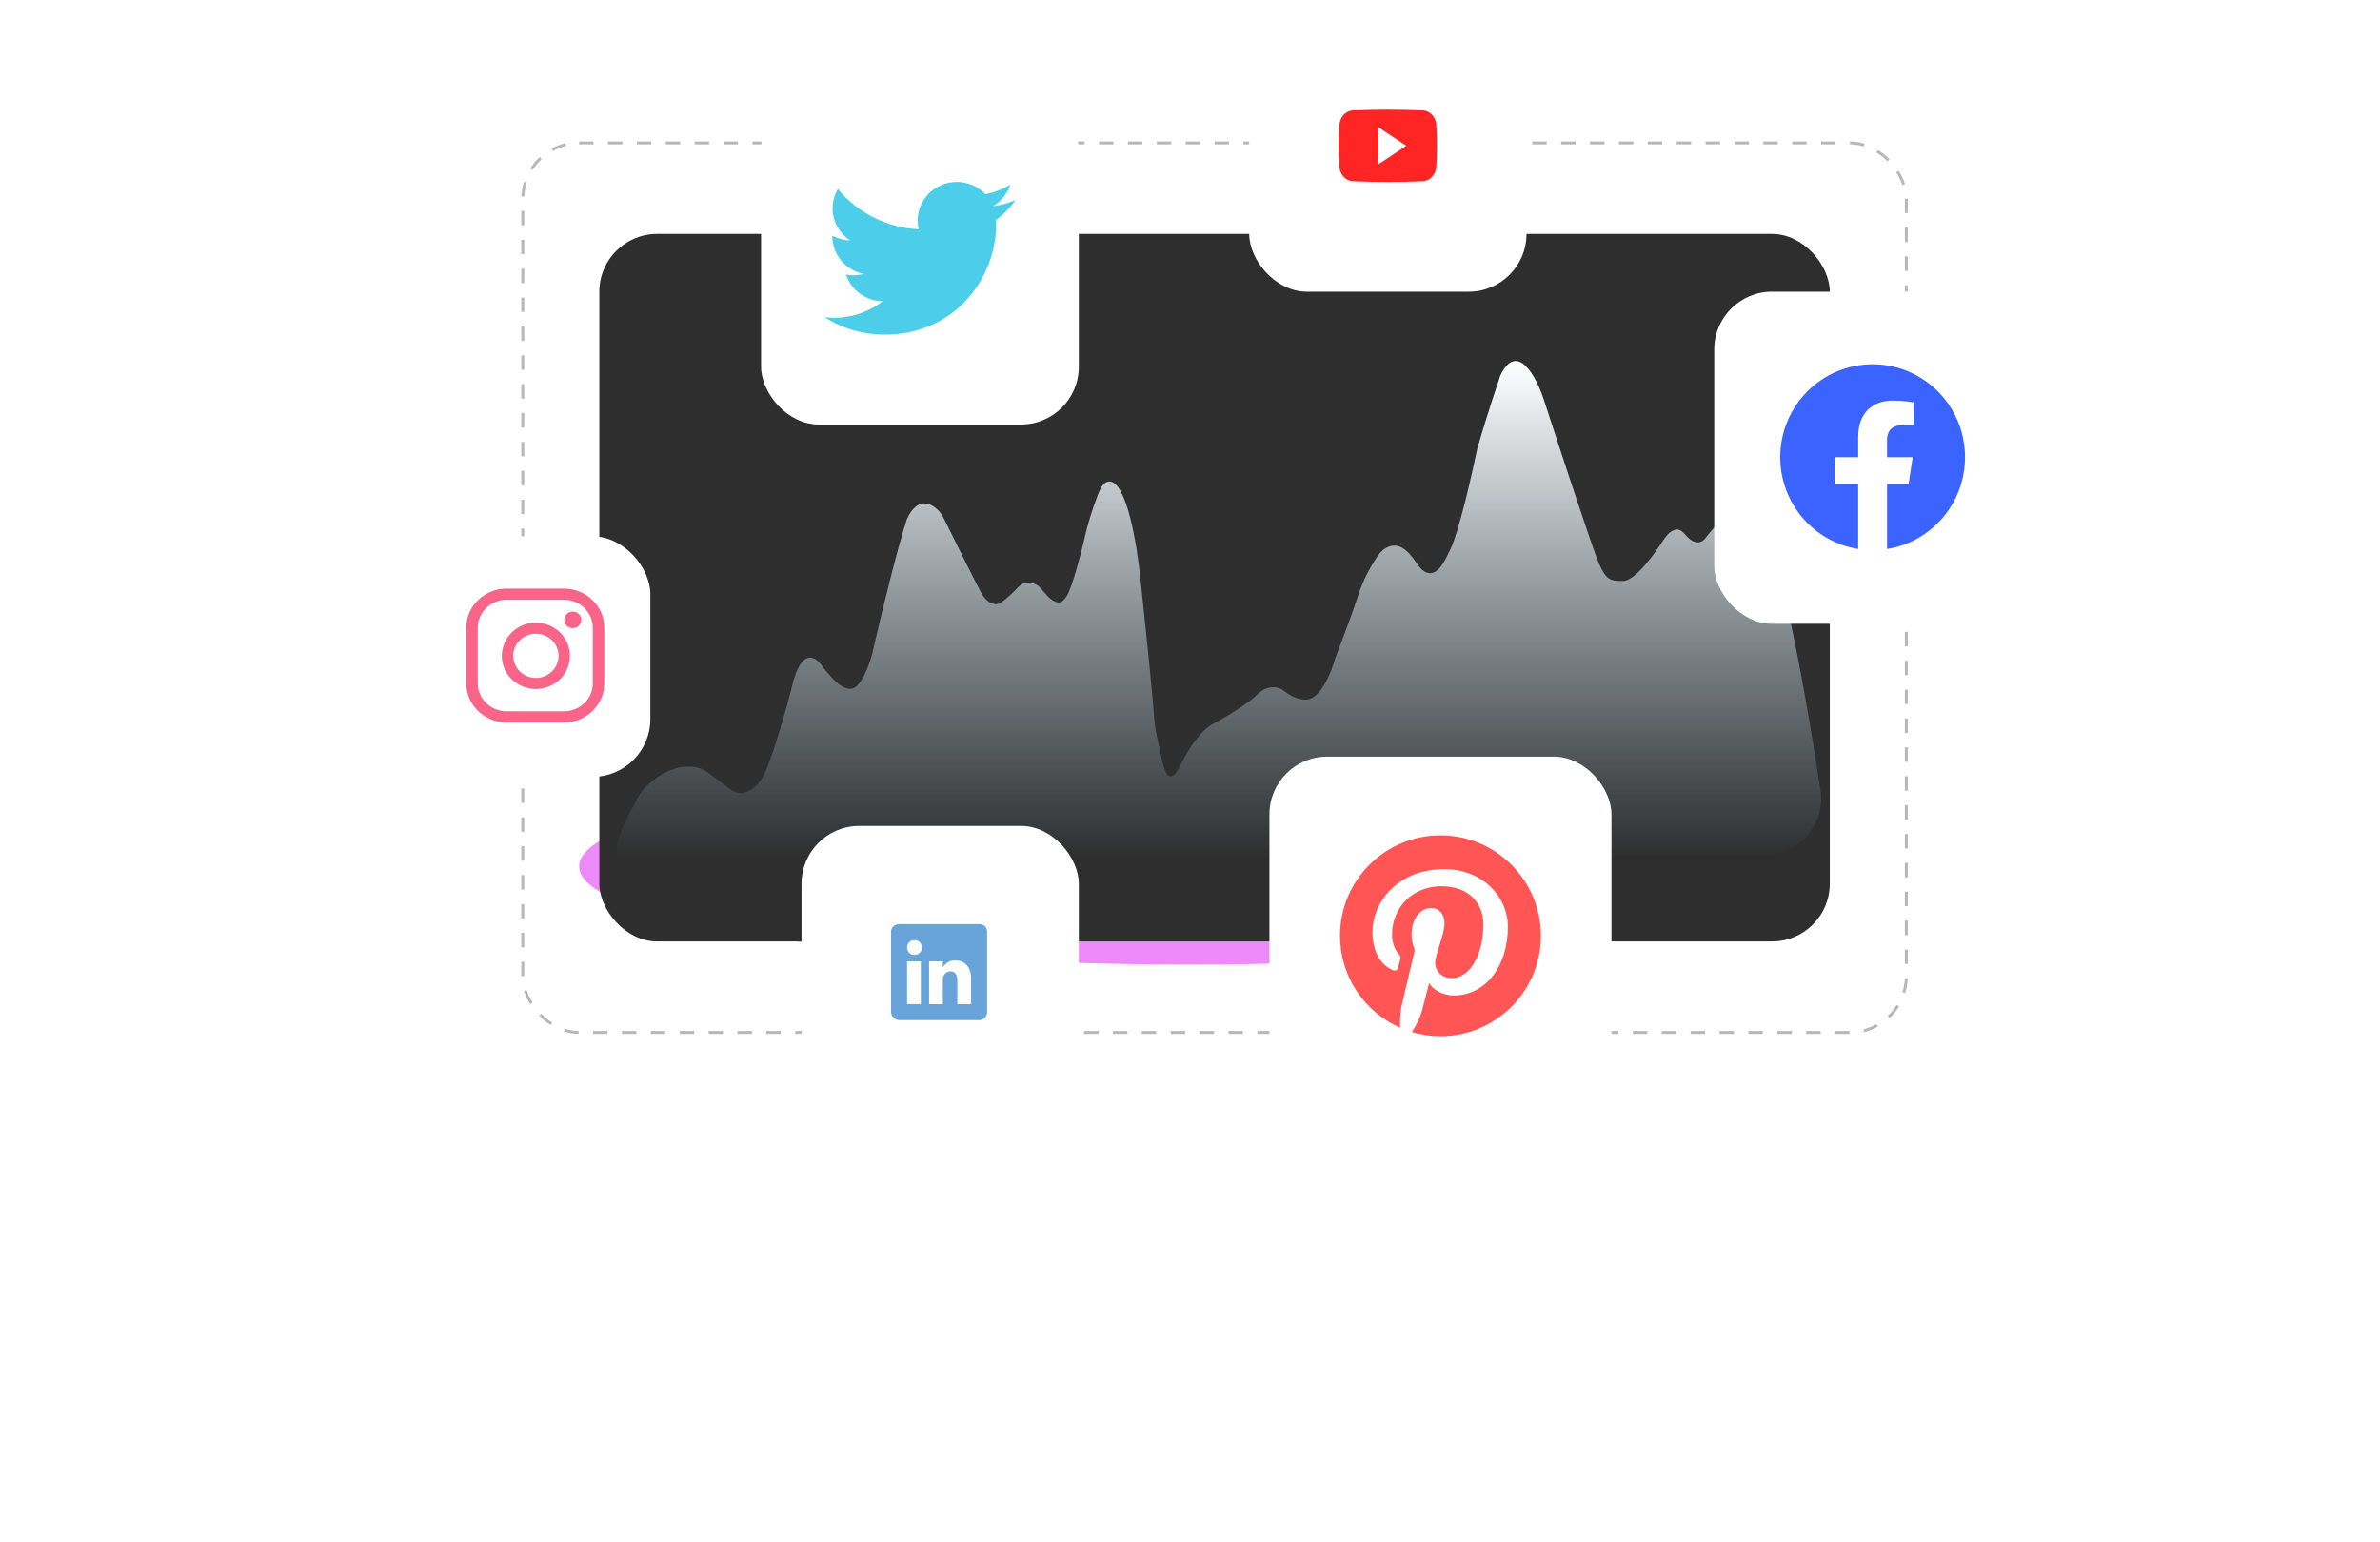 <svg width="824" height="534" viewBox="0 0 824 534" fill="none" xmlns="http://www.w3.org/2000/svg">
<g opacity="0.5" filter="url(#filter0_f_50_255)">
<path d="M623.5 300C623.5 318.778 528.808 334 412 334C295.192 334 200.5 318.778 200.5 300C200.5 281.222 295.192 266 412 266C528.808 266 623.5 281.222 623.5 300Z" fill="#DB14F1"/>
</g>
<rect x="181" y="49.5" width="479" height="308" rx="19.5" stroke="#B7B7B7" stroke-dasharray="5 5"/>
<rect x="207.5" y="81" width="426" height="245" rx="20" fill="#2E2E2E"/>
<path d="M605.942 173.365C614.076 179.266 624.045 232.588 630.265 273.519C632.081 285.465 622.775 296.111 610.692 296.137L216.646 296.991C214.517 296.996 212.875 294.91 213.672 292.936C213.828 292.547 213.911 292.223 213.969 291.808C214.422 288.597 216.063 285.066 220.754 276.342C221.523 274.911 222.456 273.557 223.623 272.427C233.257 263.098 241.753 265.044 244.938 267.342C245.886 268.086 248.349 269.983 251.646 272.438C253.208 273.602 254.954 274.753 256.896 274.593C261.429 274.217 264.451 269.017 265.517 265.973C266.564 263.54 269.703 254.749 273.889 239.053C276.794 225.436 281.309 226.632 283.973 229.77C284.778 230.719 285.461 231.768 286.287 232.698C286.864 233.349 287.58 234.15 288.401 235.063C290.762 237.688 294.414 239.955 296.83 237.38C299.969 234.034 302.034 226.945 302.839 222.628C305.28 212.133 310.931 188.863 314 179.738C317.705 171.662 322.593 174.188 325.28 177.195C325.945 177.939 326.429 178.818 326.871 179.712C330.465 186.997 337.105 200.378 339.463 204.833C341.974 209.578 344.927 209.548 346.09 208.939C346.966 208.43 349.067 206.917 351.366 204.508C352.293 203.537 353.207 202.465 354.484 202.052C356.106 201.528 357.658 201.9 358.733 202.42C359.409 202.747 359.941 203.292 360.436 203.856C361.012 204.513 361.755 205.359 362.548 206.258C364.02 207.926 366.538 209.568 368.068 207.954C368.471 207.529 369.007 206.936 369.315 206.438C371.357 203.136 374.602 190.365 376.087 183.844C376.576 181.794 377.974 176.851 380.07 171.416C380.863 169.36 381.932 166.73 384.135 166.737C390.023 166.755 393.71 188.63 394.922 201.183C396.317 214.263 399.177 241.7 399.456 246.81C399.779 252.725 401.298 258.64 402.629 264.555C402.842 265.499 403.421 267.282 403.997 268.059C406.142 270.947 408.383 265.498 410.071 262.321C412.447 257.848 415.279 254.502 417.264 252.588C418.145 251.739 419.185 251.092 420.259 250.506C424.755 248.052 432.18 243.645 435.382 240.422C438.065 237.723 440.912 237.685 442.825 238.279C443.974 238.636 444.857 239.515 445.852 240.191C447.321 241.189 449.567 242.247 452.125 242.247C457.147 242.247 460.961 232.818 462.24 228.103C464.216 222.932 468.518 211.495 469.913 207.114C471.469 202.23 473.303 198.072 476.651 193.02C477.486 191.762 478.454 190.551 479.762 189.798C484.329 187.166 487.633 190.94 490.239 194.662L490.314 194.769C491.406 196.329 492.605 198.043 494.467 198.398C497.226 198.924 499.247 196.188 501.032 192.489C501.46 191.601 501.929 190.741 502.335 189.843C505.182 183.563 509.489 164.819 511.42 155.556C512.351 152.21 515.257 142.415 519.443 130.004C525.303 117.959 531.883 130.46 534.441 138.217C540.022 155.403 551.672 190.871 553.625 195.251C556.067 200.726 557.462 201.183 561.647 201.183C565.502 201.498 571.715 193.445 575.436 187.715C576.501 186.074 577.653 184.361 579.468 183.631C579.665 183.551 579.865 183.483 580.066 183.428C581.767 182.967 582.998 184.66 584.224 185.928C587.332 189.14 589.704 187.555 590.598 186.126C592.921 183.203 597.443 177.872 600.678 175.065C602.194 173.75 604.318 172.186 605.942 173.365Z" fill="url(#paint0_linear_50_255)"/>
<rect x="145.5" y="185.717" width="79.662" height="83.283" rx="20" fill="white"/>
<path d="M195.288 207.684C197.927 207.692 200.455 208.712 202.321 210.521C204.187 212.33 205.239 214.782 205.247 217.341V236.652C205.239 239.211 204.187 241.663 202.321 243.472C200.455 245.281 197.927 246.301 195.288 246.309H175.374C172.735 246.301 170.206 245.281 168.341 243.472C166.475 241.663 165.423 239.211 165.415 236.652V217.341C165.423 214.782 166.475 212.33 168.341 210.521C170.206 208.712 172.735 207.692 175.374 207.684H195.288ZM195.288 203.822H175.374C167.706 203.822 161.432 209.906 161.432 217.341V236.652C161.432 244.088 167.706 250.171 175.374 250.171H195.288C202.956 250.171 209.229 244.088 209.229 236.652V217.341C209.229 209.906 202.956 203.822 195.288 203.822Z" fill="#FA6488"/>
<path d="M198.315 217.53C197.731 217.53 197.161 217.362 196.676 217.047C196.192 216.731 195.814 216.283 195.59 215.758C195.367 215.234 195.309 214.656 195.423 214.099C195.536 213.543 195.817 213.031 196.23 212.629C196.642 212.228 197.167 211.955 197.739 211.844C198.311 211.733 198.904 211.79 199.443 212.007C199.982 212.224 200.442 212.592 200.766 213.065C201.09 213.537 201.263 214.092 201.263 214.66C201.264 215.037 201.188 215.41 201.04 215.759C200.892 216.108 200.675 216.425 200.401 216.691C200.127 216.958 199.802 217.17 199.444 217.314C199.086 217.458 198.702 217.531 198.315 217.53ZM185.538 219.444C187.093 219.444 188.613 219.893 189.906 220.734C191.199 221.575 192.207 222.771 192.802 224.17C193.398 225.569 193.553 227.109 193.25 228.594C192.947 230.079 192.198 231.443 191.098 232.514C189.998 233.585 188.597 234.314 187.072 234.609C185.547 234.905 183.966 234.753 182.529 234.173C181.092 233.594 179.864 232.613 179 231.354C178.136 230.095 177.675 228.614 177.675 227.1C177.677 225.07 178.506 223.124 179.98 221.689C181.454 220.253 183.453 219.446 185.538 219.444ZM185.538 215.616C183.205 215.616 180.925 216.29 178.985 217.552C177.046 218.813 175.534 220.607 174.641 222.705C173.749 224.804 173.515 227.113 173.97 229.34C174.425 231.568 175.549 233.614 177.198 235.22C178.848 236.826 180.949 237.92 183.237 238.363C185.525 238.806 187.896 238.579 190.051 237.71C192.206 236.841 194.048 235.369 195.344 233.48C196.64 231.592 197.332 229.371 197.332 227.1C197.332 224.054 196.089 221.133 193.878 218.98C191.666 216.826 188.666 215.616 185.538 215.616Z" fill="#FA6488"/>
<rect x="263.5" y="32" width="110" height="115" rx="20" fill="white"/>
<path d="M351.594 69.265C349.115 70.342 346.491 71.052 343.807 71.372C346.628 69.72 348.749 67.096 349.773 63.991C347.106 65.551 344.193 66.645 341.159 67.227C339.882 65.888 338.345 64.823 336.643 64.096C334.941 63.37 333.108 62.997 331.258 63C323.764 63 317.7 68.976 317.7 76.343C317.695 77.367 317.812 78.389 318.05 79.386C312.677 79.134 307.415 77.763 302.602 75.361C297.789 72.959 293.53 69.579 290.098 65.437C288.894 67.467 288.257 69.783 288.254 72.143C288.254 76.77 290.668 80.859 294.313 83.255C292.153 83.204 290.038 82.632 288.147 81.589V81.754C288.147 88.226 292.828 93.61 299.024 94.835C297.859 95.146 296.659 95.303 295.453 95.303C294.597 95.305 293.743 95.222 292.904 95.055C294.626 100.357 299.64 104.212 305.579 104.322C300.753 108.041 294.828 110.052 288.736 110.037C287.654 110.035 286.574 109.971 285.5 109.844C291.698 113.802 298.903 115.895 306.256 115.875C331.229 115.875 344.872 95.537 344.872 77.899C344.872 77.32 344.856 76.742 344.829 76.177C347.477 74.294 349.768 71.953 351.594 69.265Z" fill="#4CCEEB"/>
<rect x="277.5" y="286" width="96" height="101" rx="20" fill="white"/>
<path d="M339.091 320H311.341C309.825 320 308.5 321.091 308.5 322.589V350.401C308.5 351.907 309.825 353.25 311.341 353.25H339.083C340.607 353.25 341.75 351.898 341.75 350.401V322.589C341.759 321.091 340.607 320 339.091 320ZM318.807 347.716H314.043V332.905H318.807V347.716ZM316.59 330.653H316.556C315.031 330.653 314.044 329.519 314.044 328.098C314.044 326.651 315.057 325.543 316.616 325.543C318.174 325.543 319.128 326.643 319.162 328.098C319.162 329.519 318.174 330.653 316.59 330.653ZM336.216 347.716H331.452V339.618C331.452 337.677 330.759 336.352 329.036 336.352C327.719 336.352 326.94 337.243 326.593 338.11C326.463 338.422 326.428 338.846 326.428 339.28V347.716H321.665V332.905H326.428V334.966C327.121 333.979 328.204 332.559 330.724 332.559C333.851 332.559 336.216 334.62 336.216 339.063L336.216 347.716Z" fill="#68A3DA"/>
<rect x="432.5" width="96" height="101" rx="20" fill="white"/>
<path d="M497.282 43.52C497.282 40.59 495.083 38.234 492.367 38.234C488.687 38.065 484.935 38 481.1 38H479.905C476.079 38 472.32 38.065 468.641 38.234C465.931 38.234 463.733 40.604 463.733 43.534C463.567 45.851 463.496 48.168 463.5 50.486C463.494 52.804 463.569 55.123 463.726 57.445C463.726 60.375 465.925 62.751 468.634 62.751C472.5 62.927 476.465 63.005 480.496 62.999C484.534 63.012 488.488 62.929 492.358 62.751C495.074 62.751 497.272 60.375 497.272 57.445C497.432 55.121 497.505 52.804 497.498 50.48C497.513 48.162 497.441 45.842 497.282 43.52ZM477.248 56.873V44.08L486.878 50.473L477.248 56.873Z" fill="#FF2525"/>
<rect x="439.5" y="262" width="118.421" height="125" rx="20" fill="white"/>
<path d="M498.718 289.256C479.51 289.256 463.936 304.823 463.936 324.023C463.936 338.255 472.507 350.486 484.759 355.871C484.666 353.45 484.743 350.532 485.364 347.894C486.032 345.069 489.836 328.943 489.836 328.943C489.836 328.943 488.718 326.723 488.718 323.448C488.718 318.295 491.7 314.446 495.426 314.446C498.594 314.446 500.116 316.821 500.116 319.661C500.116 322.843 498.082 327.592 497.041 332C496.172 335.694 498.889 338.69 502.538 338.69C509.122 338.69 513.563 330.231 513.563 320.204C513.563 312.584 508.423 306.888 499.091 306.888C488.548 306.888 481.964 314.757 481.964 323.541C481.964 326.568 482.864 328.71 484.262 330.355C484.899 331.116 484.992 331.426 484.759 332.295C484.588 332.931 484.215 334.468 484.044 335.089C483.812 335.974 483.097 336.284 482.305 335.958C477.445 333.971 475.178 328.663 475.178 322.672C475.178 312.801 483.517 300.959 500.038 300.959C513.314 300.959 522.056 310.566 522.056 320.872C522.056 334.515 514.463 344.696 503.283 344.696C499.526 344.696 496.001 342.663 494.79 340.366C494.79 340.366 492.771 348.375 492.336 349.927C491.607 352.612 490.162 355.281 488.843 357.377C492.044 358.321 495.365 358.802 498.703 358.805C517.911 358.805 533.485 343.237 533.485 324.038C533.485 304.839 517.926 289.256 498.718 289.256Z" fill="#FF5555"/>
<rect x="593.5" y="101" width="109.669" height="115" rx="20" fill="white"/>
<path fill-rule="evenodd" clip-rule="evenodd" d="M680.321 158.312C680.321 140.541 665.999 126.132 648.334 126.132C630.67 126.132 616.348 140.541 616.348 158.312C616.348 174.374 628.043 187.687 643.336 190.103V167.617H635.213V158.312H643.336V151.223C643.336 143.159 648.113 138.701 655.419 138.701C658.919 138.701 662.58 139.33 662.58 139.33V147.25H658.544C654.573 147.25 653.331 149.73 653.331 152.279V158.312H662.202L660.785 167.617H653.332V190.106C668.626 187.691 680.321 174.378 680.321 158.312Z" fill="#3A63FF"/>
<defs>
<filter id="filter0_f_50_255" x="0.5" y="66" width="823" height="468" filterUnits="userSpaceOnUse" color-interpolation-filters="sRGB">
<feFlood flood-opacity="0" result="BackgroundImageFix"/>
<feBlend mode="normal" in="SourceGraphic" in2="BackgroundImageFix" result="shape"/>
<feGaussianBlur stdDeviation="100" result="effect1_foregroundBlur_50_255"/>
</filter>
<linearGradient id="paint0_linear_50_255" x1="423" y1="125" x2="423" y2="297" gradientUnits="userSpaceOnUse">
<stop stop-color="white"/>
<stop offset="1" stop-color="#D3EFFF" stop-opacity="0"/>
</linearGradient>
</defs>
</svg>
